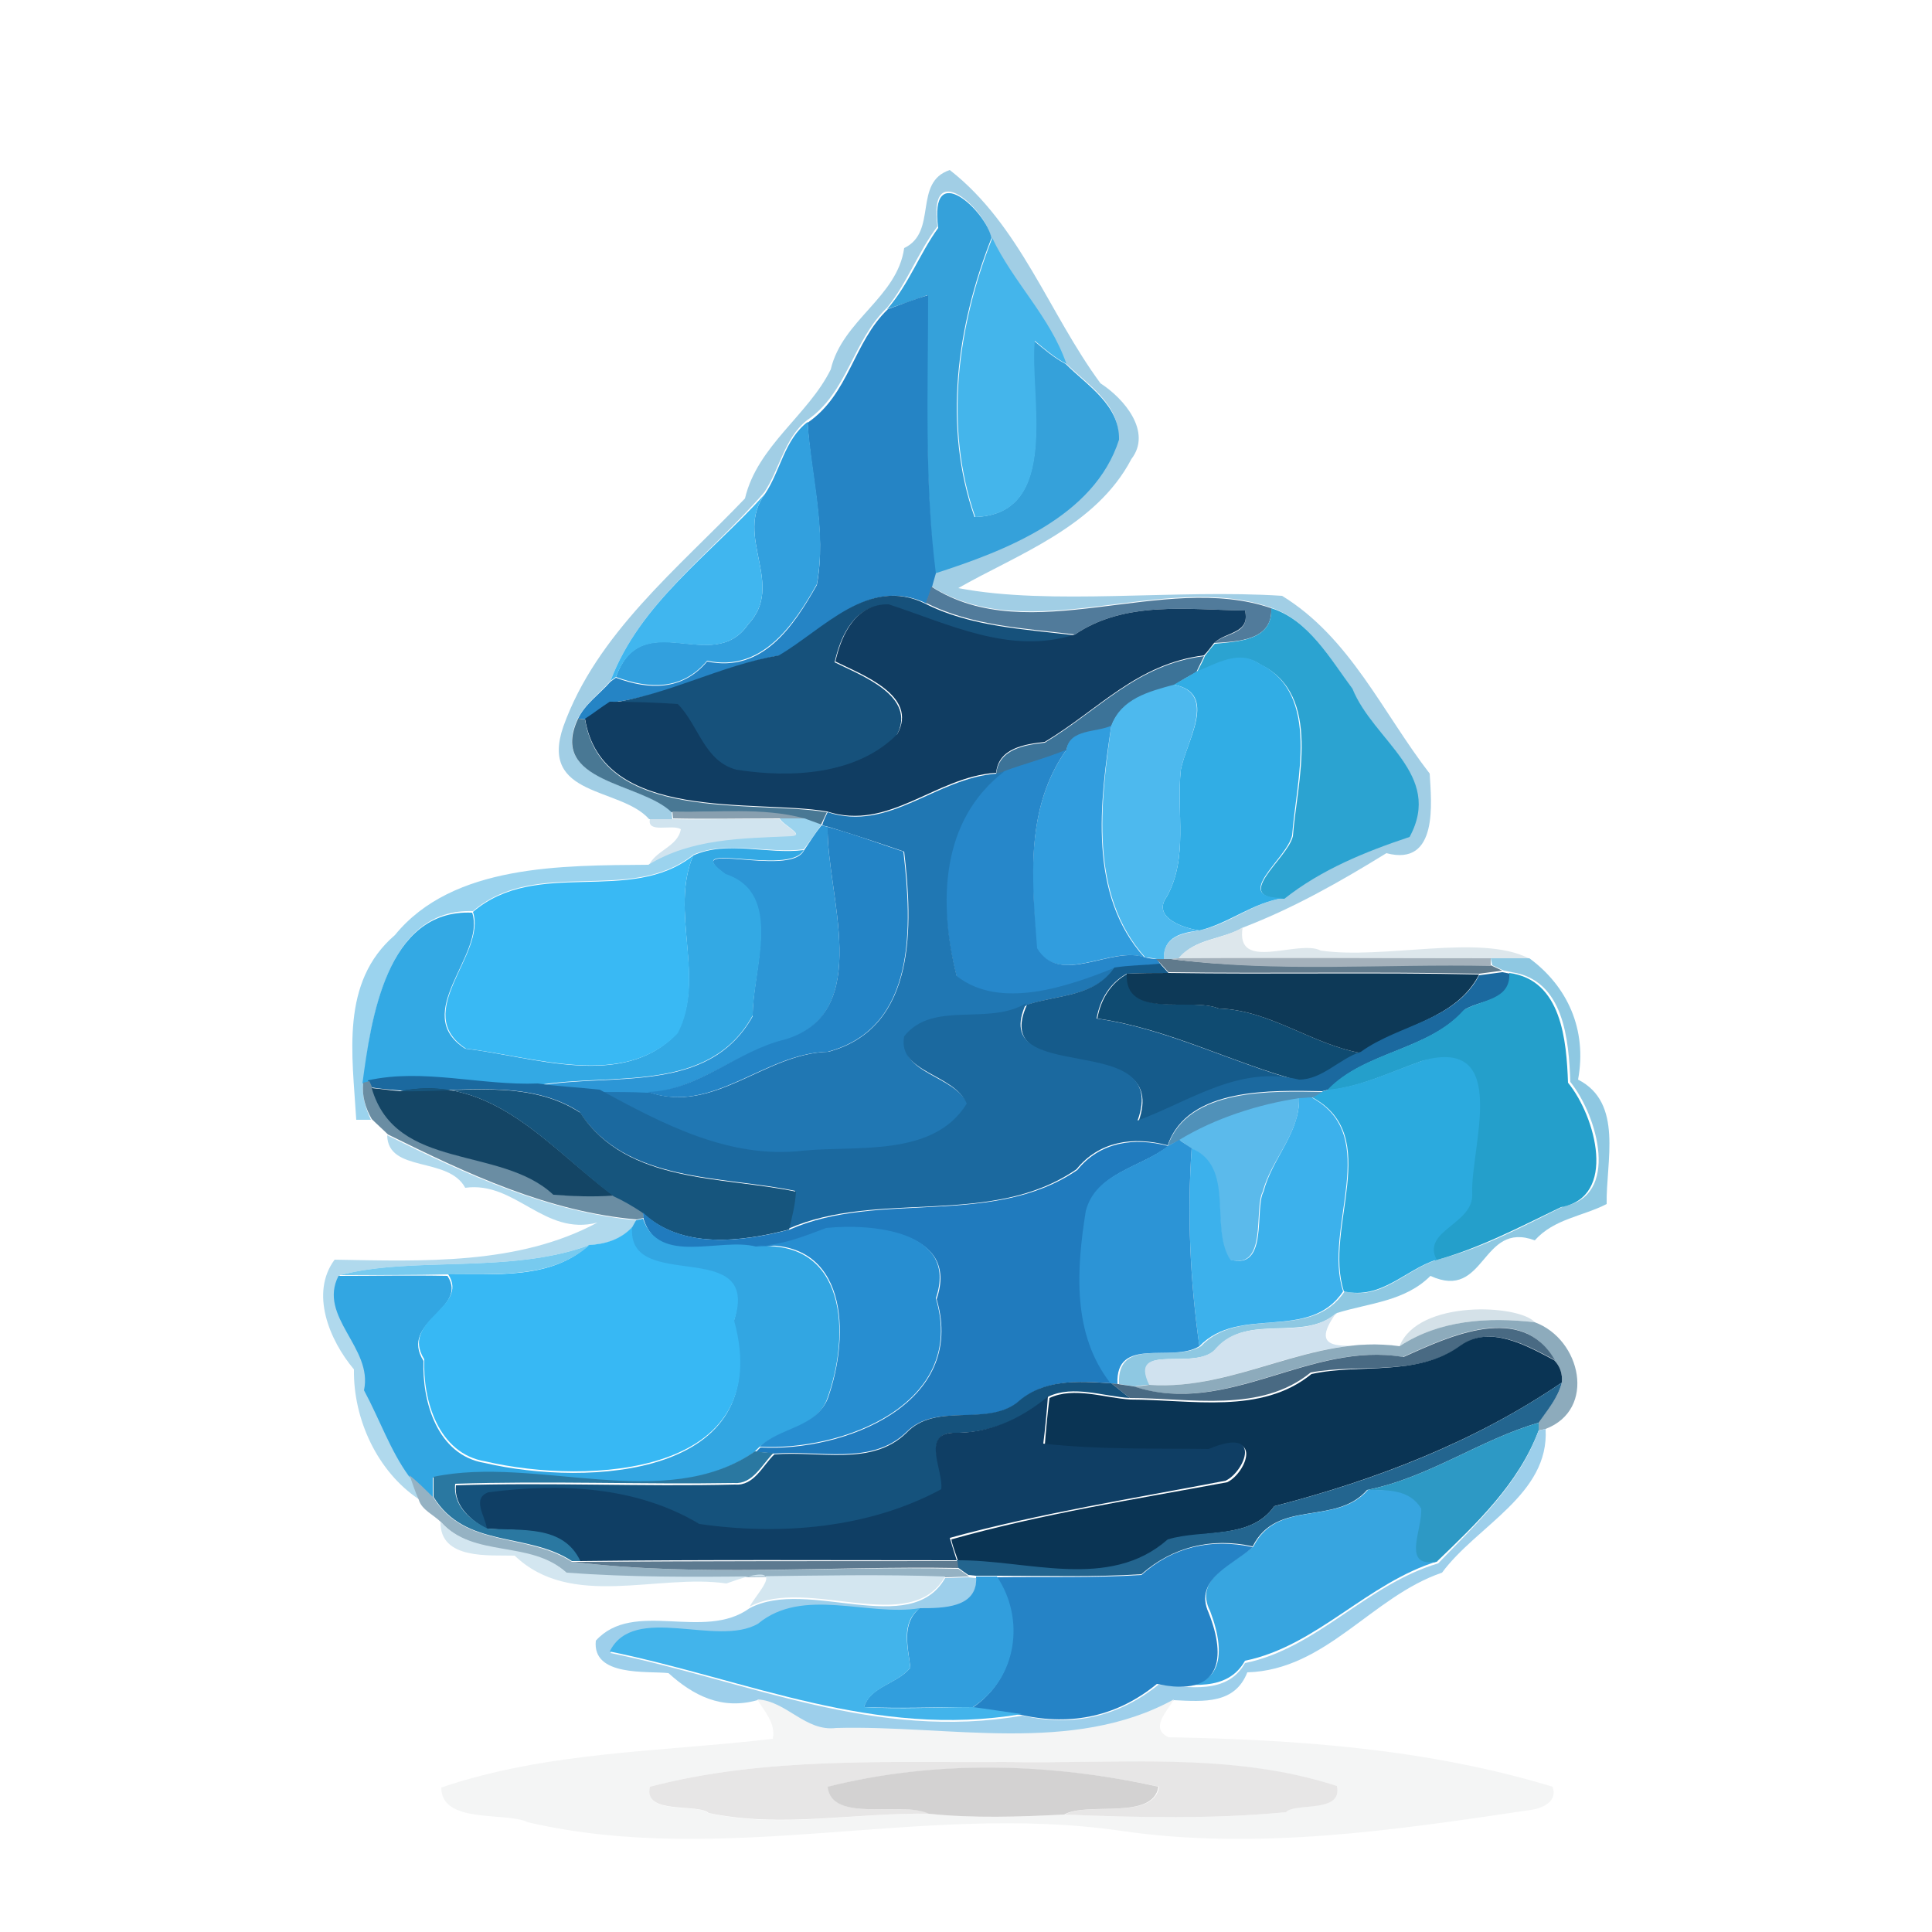 <?xml version="1.0" encoding="utf-8"?>
<!-- Generator: Adobe Illustrator 26.0.3, SVG Export Plug-In . SVG Version: 6.00 Build 0)  -->
<svg version="1.1" id="Layer_1" xmlns="http://www.w3.org/2000/svg" xmlns:xlink="http://www.w3.org/1999/xlink" x="0px" y="0px"
	 viewBox="0 0 250 250" style="enable-background:new 0 0 250 250;" xml:space="preserve">
<style type="text/css">
	.st0{fill:#A1CEE5;}
	.st1{fill:#35A1DA;}
	.st2{fill:#44B5EB;}
	.st3{fill:#2584C5;}
	.st4{fill:#32A0DE;}
	.st5{fill:#40B6EF;}
	.st6{fill:#517B9B;}
	.st7{fill:#16517B;}
	.st8{fill:#103D62;}
	.st9{fill:#2BA3D1;}
	.st10{fill:#3C7398;}
	.st11{fill:#31ADE5;}
	.st12{fill:#4DB9EE;}
	.st13{fill:#497894;}
	.st14{fill:#319DDE;}
	.st15{fill:#2687CA;}
	.st16{fill:#2077B3;}
	.st17{fill:#889FAF;}
	.st18{fill:#D1E4EF;}
	.st19{fill:#9BD3EE;}
	.st20{fill:#2C96D6;}
	.st21{fill:#2384C6;}
	.st22{fill:#33A9E4;}
	.st23{fill:#39B9F4;}
	.st24{fill:#DDE7EC;}
	.st25{fill:#607A8C;}
	.st26{fill:#A4B1BB;}
	.st27{fill:#8EC8E2;}
	.st28{fill:#155B8B;}
	.st29{fill:#0F4B71;}
	.st30{fill:#0D3957;}
	.st31{fill:#1B699F;}
	.st32{fill:#249FCB;}
	.st33{fill:#2BAADE;}
	.st34{fill:#6A8DA3;}
	.st35{fill:#144565;}
	.st36{fill:#16557D;}
	.st37{fill:#5091B9;}
	.st38{fill:#5BBAEB;}
	.st39{fill:#3CB1EC;}
	.st40{fill:#B0D9ED;}
	.st41{fill:#207BBE;}
	.st42{fill:#2C94D6;}
	.st43{fill:#32A6E2;}
	.st44{fill:#278ED1;}
	.st45{fill:#37B8F4;}
	.st46{fill:#77CAEF;}
	.st47{fill:#D0E2EF;}
	.st48{fill:#D4E1E8;}
	.st49{fill:#8DABBC;}
	.st50{fill:#496A83;}
	.st51{fill:#0A3454;}
	.st52{fill:#15527C;}
	.st53{fill:#23658F;}
	.st54{fill:#0F3E64;}
	.st55{fill:#2D99C5;}
	.st56{fill:#9DCFEB;}
	.st57{fill:#2A78A1;}
	.st58{fill:#95B2C3;}
	.st59{fill:#37A5E0;}
	.st60{fill:#D3E6F0;}
	.st61{fill:#2583C6;}
	.st62{fill:#5D7A90;}
	.st63{fill:#319EDD;}
	.st64{fill:#42B4EB;}
	.st65{fill:#F4F5F5;}
	.st66{fill:#E7E6E6;}
	.st67{fill:#D3D2D2;}
</style>
<g id="_x23_a1cee5ff">
	<path class="st0" d="M117,32.1c4.4-2.1,1.1-8.5,5.9-10.1c9.1,7.1,12.8,18.5,19.5,27.6c3.1,2,6.7,6.3,4,9.8
		c-4.6,8.8-14.9,12.4-22.4,16.7c12,2.3,28.2,0.1,41.9,1c8.8,5.4,13,15.1,19.1,23c0.2,3.6,1.2,12.1-5.6,10.3c-6,3.7-12,7.1-18.5,9.6
		c-2.7,1.6-6.3,1.4-8.3,4l-1,0.1l-1,0c-0.1-2.9,2.3-3.3,4.6-3.7c3.9-0.8,6.9-3.6,10.9-4.2c4.7-3.8,10.5-6.1,16.2-8
		c4.4-8.1-4.7-12.5-7.4-19.2c-2.9-3.9-5.6-8.8-10.5-10.4c-13.9-4.8-31.2,5.4-44-2.8c0.1-0.4,0.4-1.3,0.5-1.8
		c9-2.8,20.6-7.3,23.8-17.3c0.2-4.5-4.1-7-6.9-9.8c-2.1-6.1-6.9-10.6-9.6-16.3c-0.7-3.5-8.1-10.4-6.9-1.3c-2.5,3.3-3.9,7.3-6.5,10.5
		c-4.5,4.3-5.1,11-10.4,14.6c-2.9,2.3-3.5,6.3-5.5,9.3C92,71.7,82.8,78,79,88.1c-1.4,1.6-3.2,2.9-4.2,4.8c-4,8.3,8,8.3,12.1,12.1
		l0.1,1c-0.8,0-2.2,0-3,0c-3.7-4.2-14.3-2.8-11.1-12c4.3-12,14.8-20.4,23.5-29.5c1.6-6.8,8.2-10.8,11.1-16.7
		C109,41.4,116.1,38.5,117,32.1z"/>
</g>
<g id="_x23_35a1daff">
	<path class="st1" d="M121.4,29.5c-1.2-9.1,6.2-2.2,6.9,1.3c-4.5,11.4-6.3,24.4-2.2,36.1c11.3-0.3,7-15.8,7.7-22.8
		c1.3,1.1,2.6,2.2,4.1,3c2.8,2.8,7,5.3,6.9,9.8c-3.2,10-14.8,14.4-23.8,17.3c-1.4-12-1-24-1-36c-1.7,0.6-3.4,1.2-5.2,1.8
		C117.6,36.8,119,32.8,121.4,29.5z"/>
</g>
<g id="_x23_44b5ebff">
	<path class="st2" d="M128.4,30.8c2.7,5.7,7.5,10.2,9.6,16.3c-1.5-0.8-2.8-1.9-4.1-3c-0.7,7,3.5,22.5-7.7,22.8
		C122.1,55.2,123.9,42.2,128.4,30.8z"/>
</g>
<g id="_x23_2584c5ff">
	<path class="st3" d="M114.9,40c1.7-0.6,3.4-1.3,5.2-1.8c0,12-0.5,24.1,1,36c-0.1,0.4-0.4,1.3-0.5,1.8c-0.2,0.5-0.6,1.6-0.7,2.1
		c-7.4-3.6-13.2,3.3-18.9,6.7c-7.6,1.3-14.2,5.2-21.9,6.1c-1.1,0.7-2.1,1.4-3.2,2.2L74.8,93c0.9-1.9,2.8-3.2,4.2-4.8l0.7-0.5
		c4.3,1.6,8.6,1.7,11.8-2.1c7.2,1.5,11.2-4.6,14.2-9.9c1.3-7.1-0.8-14-1.2-21C109.9,51,110.4,44.3,114.9,40z"/>
</g>
<g id="_x23_32a0deff">
	<path class="st4" d="M99,63.9c2-3,2.5-7,5.5-9.3c0.5,7,2.5,13.9,1.2,21c-3,5.3-7.1,11.4-14.2,9.9c-3.2,3.8-7.4,3.7-11.8,2.1
		c3.4-9.4,12.5-0.1,17.1-6.8C101.7,75.6,94.9,69.4,99,63.9z"/>
</g>
<g id="_x23_40b6efff">
	<path class="st5" d="M79,88.1C82.8,78,92,71.7,99,63.9c-4.1,5.5,2.7,11.7-2.2,16.9c-4.6,6.7-13.6-2.5-17.1,6.8L79,88.1z"/>
</g>
<g id="_x23_517b9bff">
	<path class="st6" d="M119.8,78c0.2-0.5,0.6-1.6,0.7-2.1c12.7,8.2,30-2,44,2.8c0.2,4.2-4.3,4.3-7.4,4.5c1.6-1.4,4.7-1.1,4-4.2
		c-7.4-0.1-15.5-1.3-22,3.1C132.6,81.3,125.7,81,119.8,78z"/>
</g>
<g id="_x23_16517bff">
	<path class="st7" d="M100.8,84.8c5.8-3.4,11.6-10.3,18.9-6.7c5.9,3,12.8,3.3,19.3,4.1c-8.4,2.8-16.3-1.3-24.1-3.9
		c-4.2-0.1-6.1,3.8-6.9,7.4c3.4,1.7,10.8,4.4,8,9.5c-5.2,5.3-13.8,5.7-20.8,4.6c-4.2-1.1-4.9-5.8-7.6-8.5c-2.9-0.2-5.9-0.3-8.8-0.3
		C86.6,89.9,93.2,86.1,100.8,84.8z"/>
</g>
<g id="_x23_103d62ff">
	<path class="st8" d="M108.1,85.6c0.8-3.6,2.7-7.5,6.9-7.4c7.7,2.5,15.7,6.6,24.1,3.9c6.5-4.4,14.6-3.2,22-3.1c0.7,3-2.4,2.7-4,4.2
		c-0.3,0.4-0.9,1.2-1.3,1.6c-8.7,1.1-13.6,7-20.6,11.2c-2.6,0.3-6,0.8-6.3,4c-7.9,0.5-13.8,7.6-21.9,5c-9.4-1.6-29.1,1.5-31.3-12
		c1.1-0.7,2.1-1.5,3.2-2.2c2.9,0,5.9,0.1,8.8,0.3c2.7,2.7,3.4,7.4,7.6,8.5c7,1.1,15.6,0.7,20.8-4.6C118.9,90,111.5,87.3,108.1,85.6z
		"/>
</g>
<g id="_x23_2ba3d1ff">
	<path class="st9" d="M164.5,78.7c4.8,1.5,7.6,6.5,10.5,10.4c2.7,6.7,11.8,11.1,7.4,19.2c-5.7,1.9-11.4,4.2-16.2,8
		c-7.1,0,0.4-5.1,1.1-8.1c0.5-6.9,3.9-18.3-4.2-22.2c-2.7-1.9-5.6,0-8.2,1c0.2-0.5,0.8-1.5,1-2.1c0.3-0.4,0.9-1.2,1.3-1.6
		C160.2,83,164.7,82.9,164.5,78.7z"/>
</g>
<g id="_x23_3c7398ff">
	<path class="st10" d="M135.2,96.1c7.1-4.3,11.9-10.1,20.6-11.2c-0.2,0.5-0.8,1.6-1,2.1c-1,0.5-2,1.1-2.9,1.7
		c-3.3,0.9-6.8,1.8-8.1,5.3c-1.9,1-5.4,0.5-5.8,3.1c-2.7,1.1-5.4,1.8-8.1,2.8l-1,0.3C129.2,96.9,132.6,96.4,135.2,96.1z"/>
</g>
<g id="_x23_31ade5ff">
	<path class="st11" d="M154.8,86.9c2.6-1,5.5-2.9,8.2-1c8,3.9,4.7,15.3,4.2,22.2c-0.7,3.1-8.1,8.1-1.1,8.1c-4,0.6-7.1,3.3-10.9,4.2
		c-2.1-0.3-6.2-1.7-4.2-4.4c2.8-5.1,1.2-10.9,1.8-16.4c0.7-3.7,4.9-9.9-0.9-11C152.9,88,153.9,87.5,154.8,86.9z"/>
</g>
<g id="_x23_4db9eeff">
	<path class="st12" d="M143.8,93.9c1.3-3.5,4.8-4.4,8.1-5.3c5.7,1.1,1.6,7.4,0.9,11c-0.6,5.5,1,11.3-1.8,16.4
		c-2,2.7,2.1,4.1,4.2,4.4c-2.3,0.3-4.7,0.8-4.6,3.7l-0.9,0c-0.4-0.1-1.1-0.2-1.5-0.2C140.9,115.8,142.4,103.9,143.8,93.9z"/>
</g>
<g id="_x23_497894ff">
	<path class="st13" d="M74.8,93l0.9,0.1c2.2,13.5,21.9,10.4,31.3,12c-0.2,0.4-0.6,1.3-0.8,1.7c-0.5-0.2-1.7-0.6-2.2-0.8
		c-5.6-1.5-11.4-0.8-17.1-0.9C82.9,101.2,70.9,101.3,74.8,93z"/>
</g>
<g id="_x23_319ddeff">
	<path class="st14" d="M138,97c0.4-2.7,3.9-2.2,5.8-3.1c-1.5,10-3,21.9,4.3,30c-4.3-1.6-11,3.8-14-1.2
		C133.5,113.5,132.7,104.5,138,97z"/>
</g>
<g id="_x23_2687caff">
	<path class="st15" d="M129.9,99.8c2.7-1,5.5-1.7,8.1-2.8c-5.3,7.5-4.5,16.5-3.8,25.7c3,5,9.7-0.4,14,1.2c0.4,0.1,1.1,0.2,1.5,0.2
		l0.5,0.7c-2,0.1-4,0.2-5.9,0.5c-6.2,2.5-14.9,5.5-20.5,1.1C121.3,116.8,121.6,106.1,129.9,99.8z"/>
</g>
<g id="_x23_2077b3ff">
	<path class="st16" d="M107.1,105.1c8,2.6,13.9-4.4,21.9-5l1-0.3c-8.3,6.3-8.6,17-6.2,26.5c5.6,4.4,14.3,1.4,20.5-1.1
		c-2.6,3.8-7.4,3.5-11.3,4.8c-4.9,3-12.1-0.4-15.8,4.3c-0.9,4.7,6.4,4.8,8.1,8.7c-4.3,7-14.3,5.4-21.2,6.1
		c-9.6,1.1-18.2-3.5-26.3-7.9c2,0,4,0,6.1,0.1c8.5,3,15-5,23.3-5.2c11.5-3.1,10.9-16.5,9.8-25.9c-3.2-1.1-6.5-2.2-9.8-3.2l-0.8-0.2
		C106.5,106.3,106.9,105.5,107.1,105.1z"/>
</g>
<g id="_x23_889fafff">
	<path class="st17" d="M87,105c5.7,0.2,11.5-0.6,17.1,0.9c-0.8,0-2.4,0-3.2,0c-4.6,0-9.2,0.1-13.8,0L87,105z"/>
</g>
<g id="_x23_d1e4efff">
	<path class="st18" d="M84.1,106c0.8,0,2.2,0,3,0c4.6,0.1,9.2-0.1,13.8,0c0.3,0.7,3.4,2.1,1.5,2.4c-6.4,0.2-12.9,0.2-18.5,3.7
		c0.9-2.1,3.8-2.5,4.2-4.8C87,106.6,83.7,107.9,84.1,106z"/>
</g>
<g id="_x23_9bd3eeff">
	<path class="st19" d="M100.9,105.9c0.8,0,2.4,0,3.2,0c0.5,0.2,1.7,0.6,2.2,0.8c-0.8,1.1-1.5,2.2-2.3,3.2c-4.7,0.6-9.9-1.2-14.3,0.7
		c-8.1,6.5-20.2,0.2-28.5,7.3C50.1,117.5,48,131.8,47,140.1c-0.2,1.7,0.3,3.3,1,4.8c-0.5,0-1.4,0-1.9,0c-0.5-8.4-2.1-17.8,5-23.9
		c7.5-9.2,21.7-9,32.8-9.1c5.6-3.4,12-3.4,18.5-3.7C104.3,108.1,101.2,106.7,100.9,105.9z"/>
</g>
<g id="_x23_2c96d6ff">
	<path class="st20" d="M106.3,106.8l0.8,0.2c-0.2,8.6,6.1,24-5.5,27.6c-6.3,1.5-11.3,6.5-17.8,6.8c-2-0.1-4.1-0.1-6.1-0.1
		c-2.7-0.3-5.4-0.4-8-0.8c9.5-1.7,22,1.2,27.7-9c-0.1-5.8,4-15.8-3.5-18.3c-6.4-4.7,8.2,0.4,10.1-3.1
		C104.8,108.9,105.5,107.8,106.3,106.8z"/>
</g>
<g id="_x23_2384c6ff">
	<path class="st21" d="M107.1,107c3.3,0.9,6.5,2.1,9.8,3.2c1.1,9.5,1.8,22.8-9.8,25.9c-8.3,0.2-14.8,8.2-23.3,5.2
		c6.6-0.2,11.5-5.3,17.8-6.8C113.2,131,106.9,115.6,107.1,107z"/>
</g>
<g id="_x23_33a9e4ff">
	<path class="st22" d="M89.7,110.7c4.4-2,9.6-0.1,14.3-0.7c-1.9,3.5-16.5-1.5-10.1,3.1c7.6,2.5,3.5,12.5,3.5,18.3
		c-5.6,10.2-18.2,7.4-27.7,9c-7.3,0.3-14.8-2-22-0.4l-0.8,0.2c1.1-8.3,3.1-22.6,14.2-22.1c1.8,5.5-8.1,13-0.9,17.6
		c8.8,1,20.4,5.4,27.4-2C91.4,126.6,86.6,118,89.7,110.7z"/>
</g>
<g id="_x23_39b9f4ff">
	<path class="st23" d="M61.2,118c8.3-7.1,20.3-0.8,28.5-7.3c-3.1,7.3,1.7,15.9-2,23c-7,7.3-18.6,3-27.4,2
		C53.1,131,63,123.5,61.2,118z"/>
</g>
<g id="_x23_dde7ecff">
	<path class="st24" d="M152.5,124c2-2.5,5.7-2.4,8.3-4c-1,5.9,7.2,1.5,10.1,3c8.1,1.2,20.7-2.2,26.9,1c-1.7,0-3.3,0-5,0
		C179.5,124,166,123.9,152.5,124z"/>
</g>
<g id="_x23_607a8cff">
	<path class="st25" d="M149.6,124.1l0.9,0l1,0c13.7,1.7,27.6,0.5,41.4,0.8c0.4,0.2,1.1,0.5,1.5,0.7c-0.8,0.1-2.3,0.3-3,0.4
		c-13.4-0.3-26.8,0-40.2-0.2c-0.3-0.3-0.8-0.9-1.1-1.2L149.6,124.1z"/>
</g>
<g id="_x23_a4b1bbff">
	<path class="st26" d="M151.5,124.1l1-0.1c13.5-0.1,26.9,0,40.4,0l0,1C179.1,124.7,165.2,125.9,151.5,124.1z"/>
</g>
<g id="_x23_8ec8e2ff">
	<path class="st27" d="M192.9,124c1.7,0,3.3,0,5,0c4.9,3.6,7.5,9.2,6.3,15.7c5.9,3,3.6,10.6,3.7,16.1c-3.1,1.6-6.8,1.9-9.3,4.7
		c-7-2.6-6.3,7.9-13.5,4.6c-3.3,3.3-7.9,3.5-12.1,4.8c-4.4,3.8-11.4,0-15.5,4.5c-2.6,3.3-11.5-1-8.6,4.8c-0.5,0-1.6,0.1-2.1,0.2
		c-0.5-0.1-1.5-0.2-2-0.3c-0.3-6.3,7-2.7,10.6-4.9c5.1-5.4,14.2-0.5,18.6-7.1c4.9,1.2,7.8-2.8,12-4.1c5.6-1.4,10.9-4.2,16.3-6.9
		c7.3-1.3,4.5-11.6,0.9-16.1c-0.2-5.4-0.8-13.2-7.6-14.2l-1-0.2c-0.4-0.2-1.1-0.5-1.5-0.7L192.9,124z"/>
</g>
<g id="_x23_155b8bff">
	<path class="st28" d="M144.2,125.2c1.9-0.3,3.9-0.3,5.9-0.5c0.3,0.3,0.8,0.9,1.1,1.2c-1.8,0-3.6,0-5.4,0.1
		c-2.2,1.2-3.5,3.4-3.9,5.8c9.2,1.3,17.4,5.7,26.3,8.1c-7.8-1.9-14.1,2.8-20.9,5.3c4.4-12.1-19.5-4.1-14.4-15.2
		C136.9,128.7,141.6,129,144.2,125.2z"/>
</g>
<g id="_x23_0f4b71ff">
	<path class="st29" d="M142,131.8c0.4-2.4,1.7-4.6,3.9-5.8c-0.3,5.9,8.3,3,11.8,4.5c6.7,0.2,12.1,4.7,18.6,5.8c-2.8,0.9-5,3.6-8,3.6
		C159.3,137.5,151.2,133.1,142,131.8z"/>
</g>
<g id="_x23_0d3957ff">
	<path class="st30" d="M145.8,126c1.8-0.1,3.6-0.1,5.4-0.1c13.4,0.2,26.8-0.1,40.2,0.2c-3.1,6-10.2,6.4-15.1,10.2
		c-6.5-1.1-11.9-5.6-18.6-5.8C154.1,129,145.5,132,145.8,126z"/>
</g>
<g id="_x23_1b699fff">
	<path class="st31" d="M191.4,126.2c0.8-0.1,2.3-0.3,3-0.4l1,0.2c0.2,3.5-3.5,3.3-5.8,4.6c-4.6,5.3-12.9,5.4-17.7,10.4l-0.8,0.2
		c-6.3-0.1-17.4-0.6-20,7c-4.5-1.2-8.9-0.5-11.8,3.1c-11,7.6-25.7,2.6-37.3,7.7c0.4-1.6,0.8-3.2,0.9-4.9c-9.5-2-21.9-1-27.9-10.2
		c-6.7-4.4-15.6-2.5-23.3-2.8c-1.2-0.1-2.5-0.2-3.7-0.4l-0.4-0.9c7.2-1.6,14.7,0.7,22,0.4c2.7,0.4,5.3,0.5,8,0.8
		c8.1,4.4,16.7,9,26.3,7.9c6.9-0.7,16.9,0.9,21.2-6.1c-1.7-3.9-9-4-8.1-8.7c3.7-4.7,10.9-1.3,15.8-4.3c-5.2,11.1,18.8,3.1,14.4,15.2
		c6.8-2.5,13.1-7.2,20.9-5.3c3,0,5.2-2.7,8-3.6C181.1,132.5,188.3,132.1,191.4,126.2z"/>
</g>
<g id="_x23_249fcbff">
	<path class="st32" d="M195.3,125.9c6.8,0.9,7.4,8.8,7.6,14.2c3.6,4.4,6.4,14.8-0.9,16.1c-5.4,2.6-10.7,5.4-16.3,6.9
		c-2-3.8,4.9-4.7,4.6-8.6c-0.2-5.9,5-20.1-6.3-17.2c-4,1.4-8,3.4-12.3,3.8c4.8-5.1,13-5.1,17.7-10.4
		C191.8,129.3,195.5,129.4,195.3,125.9z"/>
</g>
<g id="_x23_2baadeff">
	<path class="st33" d="M171.9,141c4.3-0.4,8.2-2.4,12.3-3.8c11.3-3,6.1,11.2,6.3,17.2c0.3,4-6.6,4.8-4.6,8.6
		c-4.1,1.3-7.1,5.2-12,4.1c-2.7-8.2,5.2-20.1-4.1-25.1c0.3-0.2,1-0.6,1.4-0.8L171.9,141z"/>
</g>
<g id="_x23_6a8da3ff">
	<path class="st34" d="M47,140.1l0.8-0.2l0.4,0.9c3.1,10.7,16.7,7.4,23.5,13.7c2.6,0.3,5.2,0.3,7.8,0.1c1.2,0.7,2.5,1.3,3.7,2.1
		l0.1,0.9l-0.9,0.2c-11.5-1-21.9-5.9-32.2-11c-0.7-0.7-1.4-1.3-2.1-2C47.3,143.4,46.8,141.8,47,140.1z"/>
</g>
<g id="_x23_144565ff">
	<path class="st35" d="M48.1,140.8c1.2,0.1,2.5,0.3,3.7,0.4c11.9-2.4,19.3,7.4,27.6,13.5c-2.6,0.2-5.2,0.1-7.8-0.1
		C64.8,148.2,51.2,151.6,48.1,140.8z"/>
</g>
<g id="_x23_16557dff">
	<path class="st36" d="M51.8,141.2c7.6,0.2,16.5-1.7,23.3,2.8c6,9.2,18.4,8.2,27.9,10.2c-0.1,1.7-0.5,3.3-0.9,4.9
		c-6.2,1.6-13.9,2.6-19-2.2c-1.2-0.8-2.4-1.5-3.7-2.1C71.1,148.6,63.7,138.8,51.8,141.2z"/>
</g>
<g id="_x23_5091b9ff">
	<path class="st37" d="M151.1,148.3c2.6-7.6,13.7-7.1,20-7c-0.3,0.2-1,0.6-1.4,0.8c-0.4,0-1.2,0.1-1.6,0.1
		c-5.3,0.8-10.9,2.6-15.5,5.4C152.3,147.7,151.5,148.1,151.1,148.3z"/>
</g>
<g id="_x23_5bbaebff">
	<path class="st38" d="M152.6,147.5c4.6-2.8,10.2-4.6,15.5-5.4c0.1,4.6-3.6,7.9-4.7,12.1c-1.2,2.2,0.7,10.2-4.3,8.8
		c-2.6-4.1,0.7-11.9-5-14.4C153.8,148.3,153,147.8,152.6,147.5z"/>
</g>
<g id="_x23_3cb1ecff">
	<path class="st39" d="M168.1,142.1c0.4,0,1.2-0.1,1.6-0.1c9.3,5,1.4,16.9,4.1,25.1c-4.4,6.6-13.4,1.7-18.6,7.1
		c-1.2-8.5-1.6-17.1-1-25.6c5.7,2.4,2.3,10.3,5,14.4c5,1.4,3.1-6.6,4.3-8.8C164.6,149.9,168.2,146.6,168.1,142.1z"/>
</g>
<g id="_x23_b0d9edff">
	<path class="st40" d="M50.1,146.9c10.3,5.1,20.7,9.9,32.2,11l-0.4,0.9c-1.5,1.6-3.5,2.2-5.6,2.3c-10.2,3.8-22.8,1.4-32.3,3.9
		c-2.8,5.4,4.5,9.3,3.3,14.8c2,3.6,3.4,7.8,5.8,11.1c0.4,1,0.7,2.1,1.1,3.1c-5.4-3.6-8.5-10.4-8.4-16.8c-3.2-3.8-5.7-9.9-2.5-14.2
		c11.5,0.2,23.8,0.7,34-4.8c-6.9,1.8-10.6-5.4-17.1-4.5C58,149.6,50.2,151.8,50.1,146.9z"/>
</g>
<g id="_x23_207bbeff">
	<path class="st41" d="M139.4,151.4c2.9-3.6,7.3-4.3,11.8-3.1c-3.6,2.8-9.3,3.4-10.5,8.4c-1.2,7.5-1.9,15.9,3.2,22.3
		c-4.2-0.3-8.8-0.6-12.2,2.5c-4.2,3.2-10.5-0.1-14.4,3.8c-4.5,4.4-11.4,2.3-17.1,2.8c-0.6-0.1-1.8-0.2-2.4-0.2l0.6-0.6
		c10.7,0.6,26.8-5.6,22.8-19.2c3-8.8-8.4-9.6-14.2-9.1c-2.9,1.1-5.9,2.3-9.1,2.4c-4.8-1.2-12.6,2.6-14.6-3.6l-0.1-0.9
		c5,4.8,12.8,3.8,19,2.2C113.7,154,128.4,158.9,139.4,151.4z"/>
</g>
<g id="_x23_2c94d6ff">
	<path class="st42" d="M151.1,148.3c0.4-0.2,1.1-0.6,1.5-0.8c0.4,0.3,1.2,0.8,1.6,1.1c-0.6,8.5-0.2,17.1,1,25.6
		c-3.5,2.2-10.9-1.4-10.6,4.9l-0.9-0.1c-5-6.4-4.4-14.8-3.2-22.3C141.8,151.7,147.6,151.1,151.1,148.3z"/>
</g>
<g id="_x23_32a6e2ff">
	<path class="st43" d="M82.3,157.9l0.9-0.2c2.1,6.1,9.9,2.4,14.6,3.6c11.8-1,12.3,11.4,9.2,19.8c-1.5,3.8-6.1,3.7-8.8,6.2l-0.6,0.6
		c-11.6,8.1-28.3,0.5-41.6,3.3c0,0.7,0,2,0,2.7c-1-1-2-2-3.1-2.9c-2.4-3.3-3.8-7.4-5.8-11.1c1.2-5.5-6-9.5-3.3-14.8
		c4.7,0,9.4-0.1,14.1,0c2.8,4.3-6.3,5.9-3.1,11c-0.2,5.3,1.8,12.2,7.9,13.2c13.3,3.1,37.7,1.9,32.2-18.2
		c3.6-11.1-13.9-3.5-13.2-12.1L82.3,157.9z"/>
</g>
<g id="_x23_278ed1ff">
	<path class="st44" d="M106.9,158.9c5.8-0.6,17.2,0.3,14.2,9.1c4.1,13.7-12.1,19.8-22.8,19.2c2.6-2.5,7.2-2.4,8.8-6.2
		c3-8.4,2.6-20.8-9.2-19.8C101,161.2,104,160,106.9,158.9z"/>
</g>
<g id="_x23_37b8f4ff">
	<path class="st45" d="M76.2,161.1c2.1-0.1,4.1-0.7,5.6-2.3c-0.7,8.7,16.8,1,13.2,12.1c5.5,20.1-18.9,21.3-32.2,18.2
		c-6.1-1-8.1-7.9-7.9-13.2c-3.2-5.1,5.9-6.7,3.1-11C64.2,164.8,71.3,165.6,76.2,161.1z"/>
</g>
<g id="_x23_77caefff">
	<path class="st46" d="M44,165c9.4-2.5,22.1-0.1,32.3-3.9c-4.9,4.4-12,3.7-18.1,3.8C53.4,165,48.7,165,44,165z"/>
</g>
<g id="_x23_d0e2efff">
	<path class="st47" d="M157.4,174.4c4.1-4.5,11.1-0.6,15.5-4.5c-4.6,6.4,3.7,3.4,8.1,4.3c-11.4-1.6-21,5.8-32.3,5
		C145.9,173.4,154.9,177.7,157.4,174.4z"/>
</g>
<g id="_x23_d4e1e8ff">
	<path class="st48" d="M181.1,174.2c2.4-6.1,15.5-5.4,17.5-3.1C192.5,170.4,186.4,170.8,181.1,174.2z"/>
</g>
<g id="_x23_8dabbcff">
	<path class="st49" d="M181.1,174.2c5.2-3.4,11.4-3.8,17.5-3.1c6,2.2,8,11.3,1.4,13.8l-0.9,0.2l0-1c1.1-1.7,2.5-3.2,3-5.2
		c0.1-1.1-0.2-2.1-1-2.9c-4.2-7.6-13.6-3.1-19.6-0.4c-12.2-2.1-22.7,7.8-34.9,3.8c0.5,0,1.6-0.1,2.1-0.2
		C160.1,180,169.7,172.6,181.1,174.2z"/>
</g>
<g id="_x23_496a83ff">
	<path class="st50" d="M181.6,175.6c6-2.7,15.3-7.1,19.6,0.4c-3.6-1.9-8.3-4.6-12.1-1.9c-5.6,4.1-13,2.3-19.5,3.5
		c-6.5,5.3-15.6,3.3-23.4,3.3c-0.8-0.6-1.6-1.3-2.4-1.9l0.9,0.1c0.5,0.1,1.5,0.2,2,0.3C158.9,183.4,169.4,173.5,181.6,175.6z"/>
</g>
<g id="_x23_0a3454ff">
	<path class="st51" d="M189,174.1c3.8-2.7,8.5,0,12.1,1.9c0.8,0.8,1.1,1.8,1,2.9c-11.3,7.7-24.1,12.6-37.2,16
		c-3.1,4.4-9.2,2.9-13.6,4.5c-7.6,6.6-18.2,2.6-27.3,2.7c-0.3-1-0.7-1.9-0.9-2.9c11.7-3.3,23.8-5.2,35.7-7.4
		c2.5-1.2,4.8-7.1-2.2-4.1c-7.1-0.1-14.3,0.1-21.4-0.7c0.1-1.5,0.4-4.6,0.6-6.1c3.2-1.5,7.1,0,10.5,0.2c7.8,0,16.9,2,23.4-3.3
		C176,176.4,183.4,178.2,189,174.1z"/>
</g>
<g id="_x23_15527cff">
	<path class="st52" d="M131.6,181.5c3.4-3.1,7.9-2.8,12.2-2.5c0.8,0.6,1.6,1.3,2.4,1.9c-3.4-0.2-7.3-1.7-10.5-0.2
		c-3.5,3-7.6,4.8-12.3,4.7c-4.2,0.2-1.2,4.9-1.4,7.5c-9.4,5.1-21,6-31.3,4.5c-8.2-4.9-18-5.3-27.3-4.1c-2.2,0.8-0.4,3.1-0.2,4.7
		c-2.2-1.2-4.5-3.1-4.2-5.8c12-0.4,24.1,0.2,36.1-0.1c2.5,0.2,3.6-2.5,5.1-3.9c5.8-0.5,12.6,1.6,17.1-2.8
		C121.1,181.4,127.5,184.6,131.6,181.5z"/>
</g>
<g id="_x23_23658fff">
	<path class="st53" d="M164.9,194.9c13.2-3.4,25.9-8.3,37.2-16c-0.5,2-1.9,3.6-3,5.2c-7.6,2.2-14.2,7.1-22.2,8.7
		c-4.1,4.7-11.7,1.1-14.8,7.3c-5.4-1.2-10.4,0.1-14.4,3.6c-6.2,0.4-12.5,0.2-18.7,0.2c-0.7,0-2,0-2.7,0l-1-0.1c-0.3-0.2-1-0.7-1.4-1
		l-0.1-0.9c9.1-0.1,19.7,4,27.3-2.7C155.7,197.8,161.8,199.3,164.9,194.9z"/>
</g>
<g id="_x23_0f3e64ff">
	<path class="st54" d="M123.3,185.4c4.7,0.1,8.8-1.8,12.3-4.7c-0.1,1.5-0.4,4.6-0.6,6.1c7.1,0.8,14.3,0.6,21.4,0.7
		c7.1-3,4.7,2.9,2.2,4.1c-11.9,2.3-24,4.2-35.7,7.4c0.3,1,0.6,2,0.9,2.9c-16.3,0-32.6-0.1-48.8,0.1c-2.3-4.6-7.7-3.8-12-4.2
		c-0.2-1.6-2-3.9,0.2-4.7c9.3-1.2,19.1-0.8,27.3,4.1c10.4,1.5,21.9,0.6,31.3-4.5C122.1,190.3,119.2,185.6,123.3,185.4z"/>
</g>
<g id="_x23_2d99c5ff">
	<path class="st55" d="M176.9,192.8c8-1.6,14.6-6.5,22.2-8.7l0,1c-2.6,6.9-8,12-13.2,17c-4.9,1.1-2-4.1-2.2-6.8
		C182.4,192.8,179.5,192.9,176.9,192.8z"/>
</g>
<g id="_x23_9dcfebff">
	<path class="st56" d="M199.1,185.1l0.9-0.2c0.5,8.5-8.9,12.5-13.4,18.6c-9.1,3.1-15,12.6-25.2,12.9c-1.6,4.1-5.6,3.8-9.5,3.6
		c-13,7.2-29.2,3.3-43.7,3.7c-4.1,0.4-6.5-3.5-10.2-3.7c-4.6,1.3-8.3-0.6-11.5-3.5c-2.7-0.3-9.9,0.5-9.4-4.2
		c4.9-5.4,14,0.1,19.9-4.2c7.5-4,20.8,4,25.3-3.9c0.8,0,2.3-0.1,3-0.1l1,0.1c0.3,4.1-4.3,4.1-7.2,4.1c-6.8,1.1-15.2-2.8-20.9,2
		c-5.3,3.2-16.1-2.6-19.2,3.6c18,3.7,34.3,11.4,53.3,8.1c6.6,1.5,12.5,0.1,17.6-4c4,0.3,8.9,1.3,11.2-2.8c9.3-1.9,15.8-10.2,25-12.9
		C191.1,197.1,196.6,192,199.1,185.1z"/>
</g>
<g id="_x23_2a78a1ff">
	<path class="st57" d="M56.1,191.1c13.3-2.8,30,4.8,41.6-3.3c0.6,0.1,1.8,0.2,2.4,0.2c-1.5,1.5-2.7,4.1-5.1,3.9
		c-12,0.2-24.1-0.3-36.1,0.1c-0.3,2.8,1.9,4.7,4.2,5.8c4.4,0.3,9.8-0.5,12,4.2l-1.1,0c-5.8-3.8-13.8-1.6-17.9-8.3
		C56.1,193.1,56.1,191.8,56.1,191.1z"/>
</g>
<g id="_x23_95b2c3ff">
	<path class="st58" d="M53,190.9c1.1,0.9,2.1,1.9,3.1,2.9c4.1,6.6,12.1,4.5,17.9,8.3c16.5,2,33.3,0.5,50,0.9c0.3,0.2,1,0.7,1.4,1
		c-0.8,0-2.3,0.1-3,0.1c-16.3-0.6-32.8,0.7-49-0.5c-4.8-4.3-12-1.8-16.3-6.6c-1-1-2.5-1.6-2.9-2.9C53.7,193,53.4,192,53,190.9z"/>
</g>
<g id="_x23_37a5e0ff">
	<path class="st59" d="M162.2,200.1c3.1-6.2,10.7-2.6,14.8-7.3c2.5,0,5.4-0.1,6.9,2.4c0.2,2.7-2.7,7.9,2.2,6.8
		c-9.2,2.8-15.7,11-25,12.9c-2.3,4.1-7.2,3.1-11.2,2.8c8.4,1.8,8.9-3.4,6.7-9.2C154.4,204.2,159.6,202.4,162.2,200.1z"/>
</g>
<g id="_x23_d3e6f0ff">
	<path class="st60" d="M57,196.9c4.3,4.8,11.6,2.3,16.3,6.6c16.2,1.2,32.7-0.1,49,0.5c-4.5,7.9-17.8-0.1-25.3,3.9
		c1.2-2.2,5.5-6.1-3-3c-8.9-1.3-20.1,3.4-27.4-3.6C63.4,201.2,56.9,201.9,57,196.9z"/>
</g>
<g id="_x23_2583c6ff">
	<path class="st61" d="M147.7,203.8c4-3.6,9-4.8,14.4-3.6c-2.5,2.3-7.7,4.1-5.7,8.5c2.3,5.8,1.7,11-6.7,9.2c-5,4.1-10.9,5.5-17.6,4
		c-1.6-0.2-4.8-0.7-6.3-0.9c5.7-3.8,6.8-11.4,3.1-16.9C135.2,204,141.5,204.2,147.7,203.8z"/>
</g>
<g id="_x23_5d7a90ff">
	<path class="st62" d="M74,202.1l1.1,0c16.3-0.1,32.6-0.1,48.8-0.1l0.1,0.9C107.3,202.6,90.5,204.1,74,202.1z"/>
</g>
<g id="_x23_319eddff">
	<path class="st63" d="M126.3,204c0.7,0,2,0,2.7,0c3.7,5.5,2.6,13.2-3.1,16.9c-4.7,0-9.4,0.2-14.1,0c0.8-2.7,4.3-3,6-5.1
		c-0.3-2.7-1.2-5.7,1.2-7.7C122,208.1,126.6,208.1,126.3,204z"/>
</g>
<g id="_x23_42b4ebff">
	<path class="st64" d="M98.1,210.1c5.8-4.8,14.2-0.9,20.9-2c-2.5,2-1.5,5-1.2,7.7c-1.7,2.1-5.1,2.4-6,5.1c4.7,0.3,9.4,0,14.1,0
		c1.6,0.2,4.8,0.7,6.3,0.9c-19.1,3.2-35.3-4.4-53.3-8.1C82,207.4,92.8,213.2,98.1,210.1z"/>
</g>
<g id="_x23_f4f5f5ff">
	<path class="st65" d="M98,219.9c3.8,0.2,6.2,4.2,10.2,3.7c14.5-0.4,30.6,3.5,43.7-3.7c-0.8,1.5-3.2,3.7-0.7,4.9
		c16.7,0.3,33.6,1.5,49.7,6.4c0.7,1.9-1.3,2.8-2.8,3c-17.5,2.6-35.4,5.3-53.1,2.7c-25.7-3.7-51.1,4.8-76.7-1.1
		c-2.8-1.4-11.2,0.3-11.2-4.5c13.9-4.7,28.5-4.6,42.9-6.3C100.4,222.9,98.9,221.5,98,219.9 M84.1,231.2c-0.8,3.8,6.2,2.1,7.5,3.4
		c9.6,2.1,19.1-0.1,28.7,0.1c5.8,0.6,11.7,0.4,17.5,0.1c9.5,0.4,19.1,0.6,28.6-0.3c1.3-1.4,7.4,0.2,6.6-3.4
		c-13.9-4.4-28.7-2.8-43-3.1C114.7,228.1,99,227.3,84.1,231.2z"/>
</g>
<g id="_x23_e7e6e6ff">
	<path class="st66" d="M84.1,231.2c14.9-3.9,30.6-3.1,45.9-3.2c14.4,0.3,29.1-1.4,43,3.1c0.8,3.6-5.4,2.1-6.6,3.4
		c-9.5,0.9-19.1,0.7-28.6,0.3c3-1.7,11.5,0.8,12.2-3.6c-14-3-28.9-3.5-42.8,0c0.4,4.8,9.6,1.8,13.2,3.5c-9.6-0.2-19.2,1.9-28.7-0.1
		C90.3,233.3,83.2,234.9,84.1,231.2z"/>
</g>
<g id="_x23_d3d2d2ff">
	<path class="st67" d="M107.1,231.2c13.9-3.5,28.8-3.1,42.8,0c-0.7,4.4-9.2,1.9-12.2,3.6c-5.8,0.3-11.7,0.5-17.5-0.1
		C116.7,233,107.6,236,107.1,231.2z"/>
</g>
</svg>
